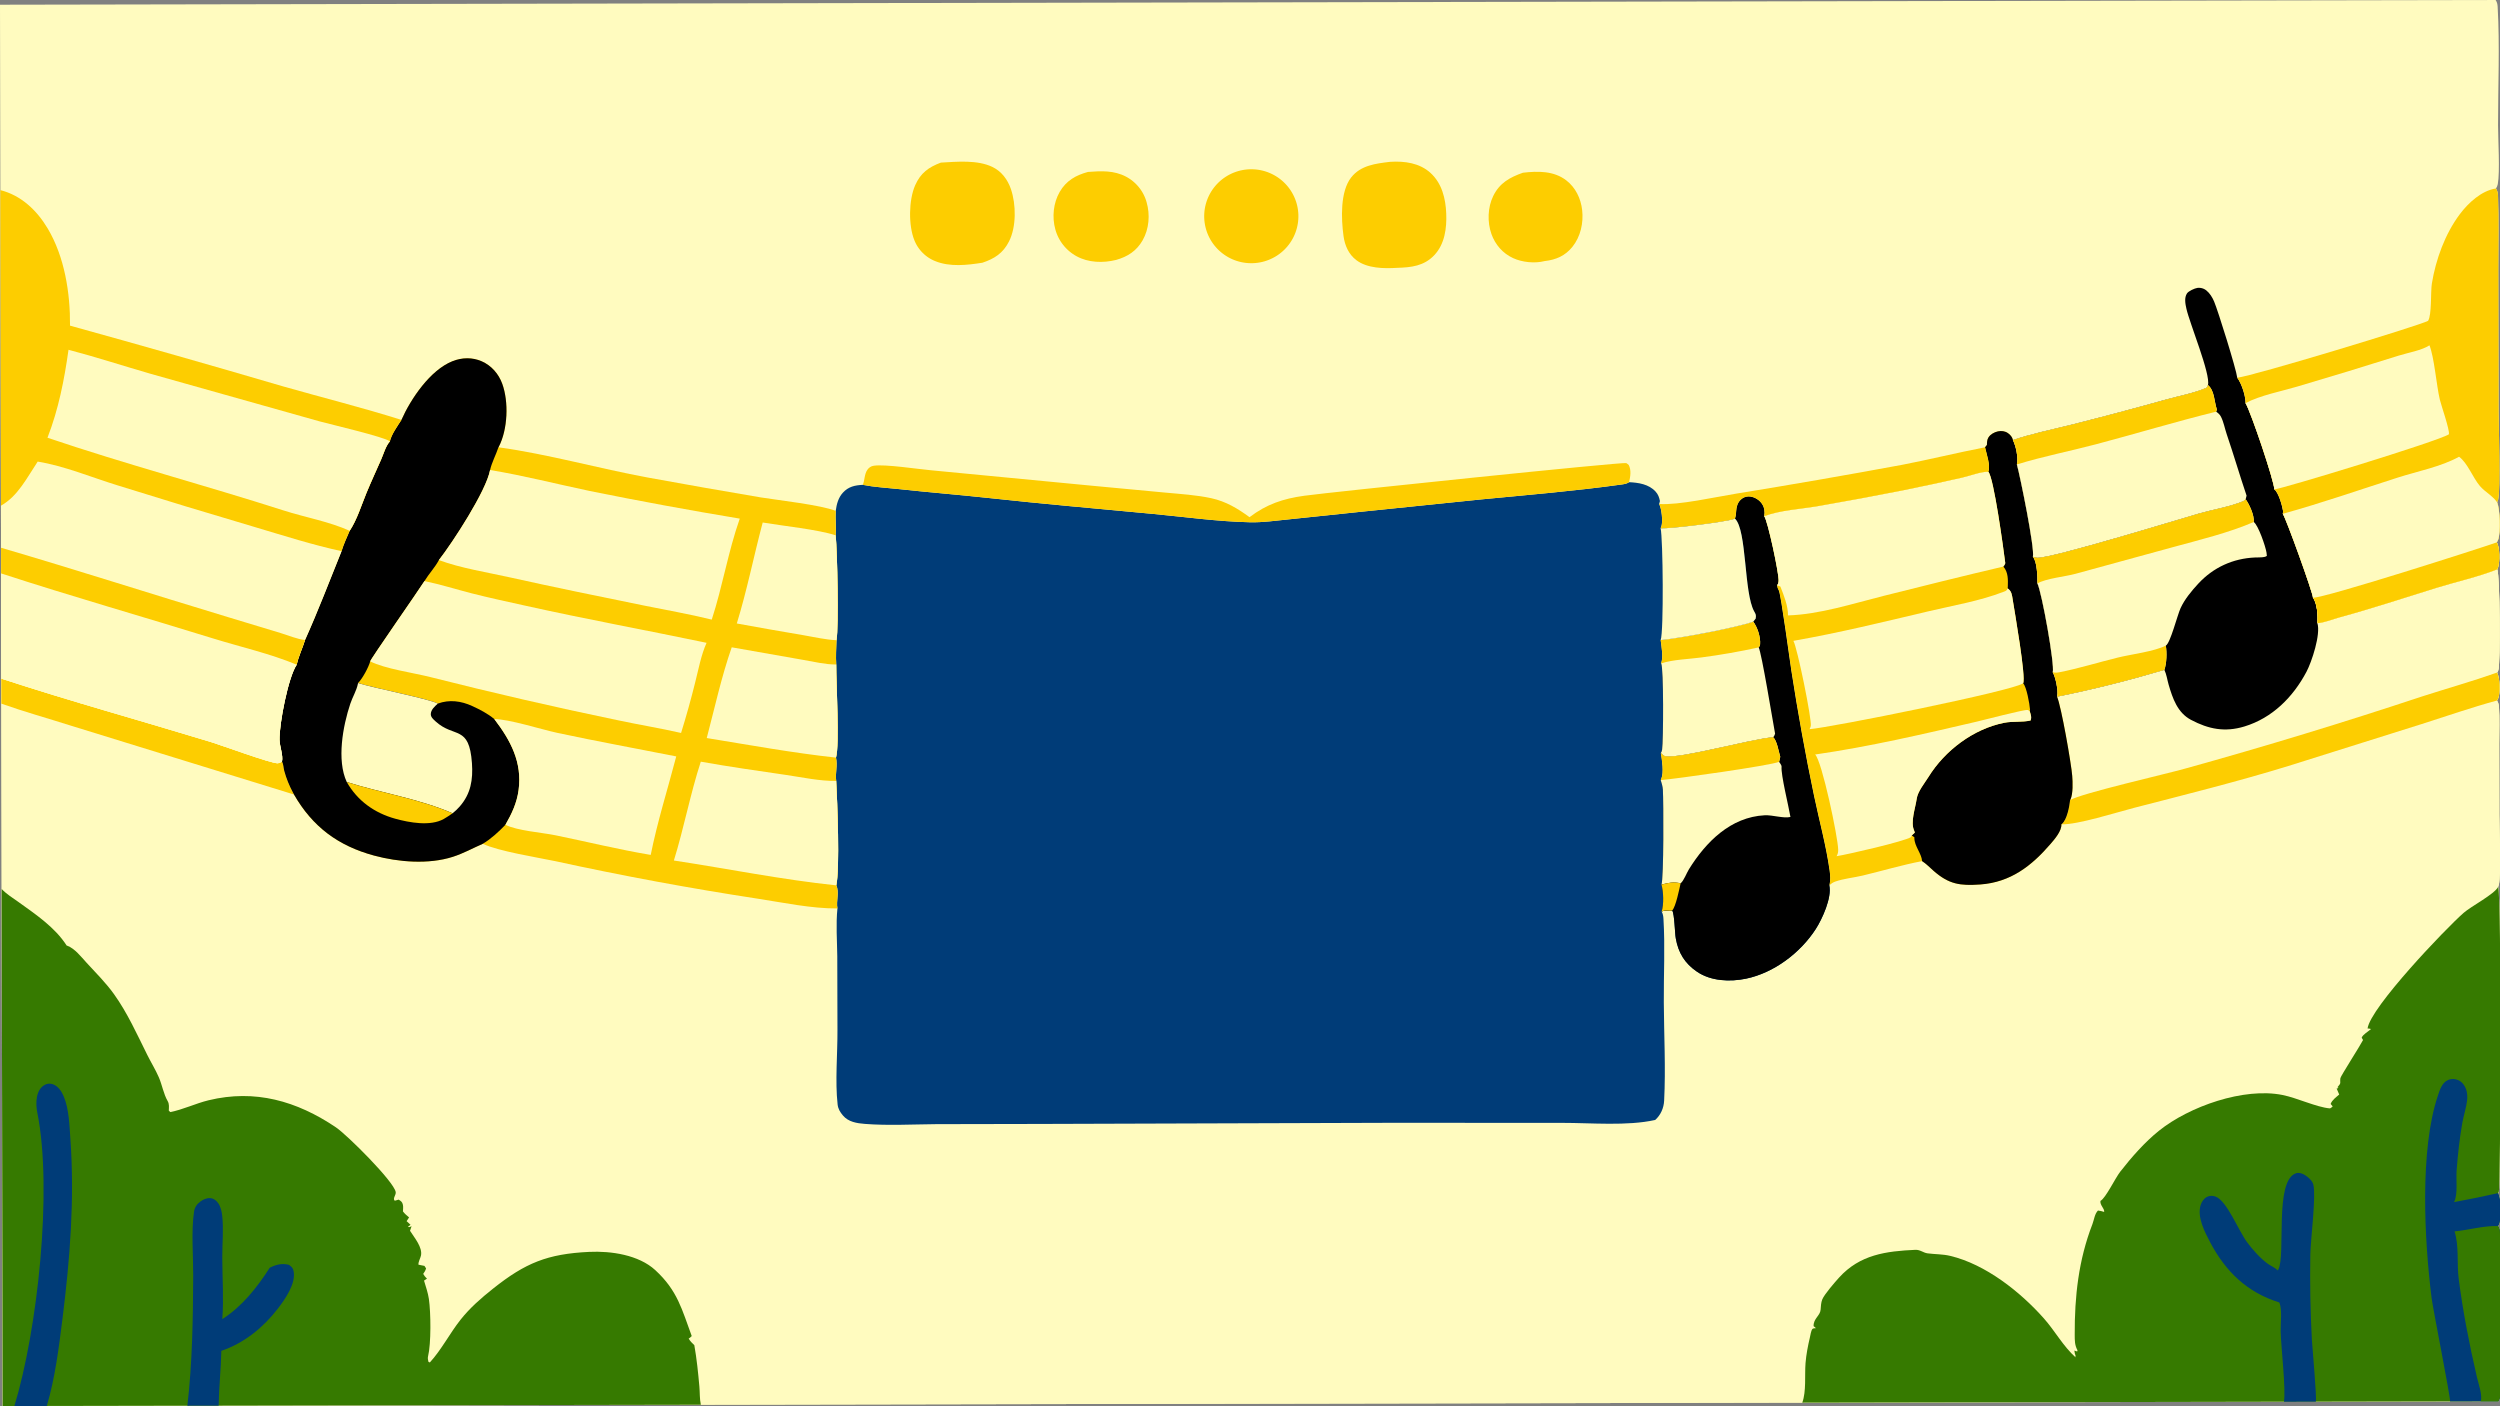 <?xml version="1.0" encoding="utf-8" ?>
<svg xmlns="http://www.w3.org/2000/svg" xmlns:xlink="http://www.w3.org/1999/xlink" width="1920" height="1080">
	<rect width="100%" height="100%" fill="#808080" stroke="none"/>
	<path fill="#FFFBBF" transform="matrix(1.054 -0.002 0.002 1.051 0 3.624)" d="M0 0L1818.44 0C1819.48 1.658 1819.8 2.961 1819.91 4.891C1821.48 33.481 1820.06 62.888 1820.04 91.567C1820.03 101.911 1821.46 125.434 1819.76 134.619C1819.56 135.742 1819.06 136.784 1818.46 137.746C1819.6 139.589 1819.84 141.033 1819.92 143.169C1820.57 160.897 1820.03 178.839 1820.03 196.585L1820.04 299.666C1820.03 310.315 1821.56 358.007 1819.54 365.408C1819.38 365.995 1819.13 366.562 1818.86 367.107C1820.91 372.037 1821.48 389.237 1819.5 394.449C1819.25 395.109 1818.94 395.725 1818.58 396.331C1820.79 400.361 1820.76 410.276 1819.45 414.617C1819.29 415.122 1819.07 415.552 1818.84 416.033C1820.76 420.495 1821.2 484.676 1819.44 489.828C1819.24 490.399 1818.92 490.947 1818.6 491.457C1820.65 495.585 1821.01 505.941 1819.39 510.233C1819.17 510.824 1818.85 511.361 1818.5 511.884C1819.28 513.211 1819.74 514.428 1819.86 515.962C1820.57 524.981 1820.05 534.424 1820.05 543.481L1820.06 595.56C1820.05 605.726 1821.51 638.466 1819.54 646.679C1819.43 647.179 1819.22 647.667 1819.04 648.145C1821.57 655.625 1820.45 867.907 1819.12 870.786C1818.88 871.305 1818.78 871.44 1818.5 871.881C1820.93 876.074 1820.97 889.101 1819.54 893.859C1819.32 894.604 1818.91 895.295 1818.48 895.936C1819.27 897.25 1819.73 898.45 1819.85 899.981C1820.77 911.444 1820.99 1016.5 1819.62 1021.43C1819.37 1022.36 1818.95 1023.19 1818.44 1024L1805.58 1024L1783.3 1024L1685.48 1024L1662.27 1024L1311.29 1024L508.723 1024L157.361 1024L134.589 1024L32.15 1024L8.524 1024L0 1024L0 646.166L0 510.72L0 492.442L0 415.562L0 396.809L0 366.068L0 135.472L0 0Z"/>
	<path fill="#FFFBBF" transform="matrix(1.054 -0.002 0.002 1.051 0 3.624)" d="M1818.84 416.033C1820.76 420.495 1821.2 484.676 1819.44 489.828C1819.24 490.399 1818.92 490.947 1818.6 491.457C1820.65 495.585 1821.01 505.941 1819.39 510.233C1819.17 510.824 1818.85 511.361 1818.5 511.884C1819.28 513.211 1819.74 514.428 1819.86 515.962C1820.57 524.981 1820.05 534.424 1820.05 543.481L1820.06 595.56C1820.05 605.726 1821.51 638.466 1819.54 646.679C1819.43 647.179 1819.22 647.667 1819.04 648.145C1821.57 655.625 1820.45 867.907 1819.12 870.786C1818.88 871.305 1818.78 871.44 1818.5 871.881C1820.93 876.074 1820.97 889.101 1819.54 893.859C1819.32 894.604 1818.91 895.295 1818.48 895.936C1819.27 897.25 1819.73 898.45 1819.85 899.981C1820.77 911.444 1820.99 1016.5 1819.62 1021.43C1819.37 1022.36 1818.95 1023.19 1818.44 1024L1805.58 1024L1783.3 1024L1685.48 1024L1662.27 1024L1311.29 1024L508.723 1024L157.361 1024L134.589 1024L32.15 1024L8.524 1024L0 1024L0 646.166L0 510.72L0 492.442C50.615 509.175 102.031 523.449 152.948 539.15C160.206 541.388 196.275 554.799 201.34 554.685C201.827 554.674 203.005 554.219 203.46 554.006C203.95 553.777 204.048 553.68 204.431 553.393C205.551 555.436 205.464 557.995 206.062 560.253Q207.166 564.332 208.726 568.259Q210.287 572.185 212.284 575.909C212.468 576.243 212.633 576.587 212.809 576.925L213.129 577.532C226.618 601.198 245.324 615.152 271.517 622.295C289.179 627.112 311.117 628.939 328.778 623.278C336.439 620.822 343.283 617.017 350.606 613.805C361.82 619.238 390.273 623.822 403.442 626.601Q476.744 642.792 550.923 654.31C569.709 657.229 589.935 661.623 608.95 661.543C607.742 673.05 608.66 684.922 608.759 696.482L608.796 750.23C608.872 767.506 606.937 787.95 608.804 804.797C609.167 808.07 610.588 810.326 612.646 812.815C616.606 817.604 622.825 818.56 628.743 819.032C645.677 820.382 663.61 819.416 680.627 819.299L756.12 819.29L1012.11 818.949L1136.66 819.232C1157.88 819.258 1184.13 821.764 1204.51 817.239C1208.58 813.575 1210.78 808.529 1211.06 803.105C1212.3 779.375 1211.04 755.176 1210.95 731.387C1210.86 711.144 1212 690.508 1210.81 670.31C1210.7 668.333 1210.48 666.724 1209.49 664.961C1211.08 664.246 1211.91 664.145 1213.66 664.285C1214.99 664.392 1215.9 664.468 1217.19 664.147C1218.93 667 1219.01 680.189 1219.78 684.631C1221.61 695.112 1226.27 702.845 1235.15 708.939C1245.28 715.886 1259.1 716.522 1270.81 714.128C1291.24 709.948 1310.6 695.252 1321.78 677.906C1326.54 670.507 1333.63 654.938 1331.7 646.096C1333.02 644.828 1334.22 643.95 1335.95 643.328C1342.06 641.136 1349.68 640.449 1356.06 638.925C1370.47 635.484 1384.81 631.216 1399.36 628.455C1402.43 630.471 1404.86 633.05 1407.6 635.48C1418.83 645.452 1426.99 646.622 1441.66 645.605C1463.81 644.07 1479.1 632.124 1493 616.028C1495.96 612.603 1501.22 606.524 1500.87 601.765C1500.99 601.683 1501.1 601.607 1501.21 601.52C1504.95 598.525 1506.78 588.725 1507.27 584.08C1507.37 583.905 1507.49 583.739 1507.57 583.555C1509.5 579.302 1509.19 570.956 1508.85 566.371C1508.21 557.684 1500.93 515.348 1497.89 508.47C1524.07 503.254 1550.55 496.61 1576.15 489.034C1577.75 492.381 1578.2 496.288 1579.23 499.853C1582.16 509.957 1585.65 520.35 1595.47 525.6C1608.28 532.44 1620.15 534.825 1634.36 530.53C1654.75 524.367 1669.94 509.063 1679.71 490.595C1683.54 483.361 1690.23 463.295 1687.71 455.103C1692.75 454.835 1698.9 452.257 1703.86 450.912C1727.72 444.453 1751.12 436.699 1774.73 429.417C1789.22 424.947 1804.78 421.596 1818.84 416.033Z"/>
	<path fill="#367A00" transform="matrix(1.054 -0.002 0.002 1.051 0 3.624)" d="M0 646.166C3.428 649.899 8.156 652.765 12.257 655.734C24.756 664.786 38.837 674.283 47.254 687.573C47.428 687.632 47.605 687.684 47.777 687.748C53.2 689.762 57.853 695.916 61.684 700.093C68.407 707.423 75.89 715.013 81.651 723.1C91.475 736.891 98.449 752.63 105.932 767.761C108.598 773.153 111.877 778.49 114.244 783.991C116.693 789.683 117.583 796.029 120.683 801.449C121.888 803.554 121.575 805.969 121.448 808.31L122.515 809.409C131.797 807.644 141.059 803.11 150.457 800.845C184.322 792.683 214.684 801.445 243.153 820.762C251.516 826.437 285.463 860.532 286.687 868.169C287.04 870.371 284.194 872.898 286.001 874.521L288.817 873.708C290.559 874.812 291.455 875.336 291.925 877.535C292.232 878.967 291.995 880.889 291.935 882.356C293.267 884.085 294.72 885.347 296.393 886.724L294.579 889.458Q296.027 890.745 297.426 892.086L295.46 893.674C296.733 893.968 296.979 893.694 298.198 893.167L297.067 896.485C300.192 901.509 306.314 908.597 304.995 914.674C304.56 916.676 302.905 919.33 303.183 921.282C304.654 921.52 306.073 921.806 307.521 922.16L308.707 923.994C308.235 925.617 307.602 926.654 306.605 928.012C307.4 929.42 308.182 930.39 309.341 931.513L307.194 932.914C308.472 937.266 310.087 941.879 310.717 946.367C312.126 956.4 312.353 978.799 309.99 988.441C309.684 989.692 310.012 991.005 310.285 992.238L311.324 992.748C319.949 983.283 325.839 971.522 333.779 961.511C340.668 952.827 348.863 945.721 357.496 938.863C381.037 920.16 397.152 913.566 427.55 912.156C443.519 911.415 463.656 914.424 475.694 925.562C491.971 940.623 495.066 954.408 502.19 973.815C501.471 974.565 500.818 975.116 499.943 975.676C501.074 977.592 502.461 978.965 504.058 980.483C505.804 990.48 506.824 1000.73 507.695 1010.84C508.082 1015.34 507.792 1019.52 508.723 1024L157.361 1024L134.589 1024L32.15 1024L8.524 1024L0 1024L0 646.166Z"/>
	<path fill="#003C78" transform="matrix(1.054 -0.002 0.002 1.051 0 3.624)" d="M8.524 1024C25.437 968.819 36.894 866.09 25.626 809.525C24.338 803.056 24.407 792.741 31.322 789.238C33.092 788.342 35.039 788.243 36.913 788.877C40.79 790.187 43.295 793.966 44.818 797.563C48.782 806.924 49.016 818.867 49.713 828.912C52.78 873.132 49.29 916.06 43.751 959.896C41.09 980.958 38.244 1003.66 32.15 1024L8.524 1024Z"/>
	<path fill="#003C78" transform="matrix(1.054 -0.002 0.002 1.051 0 3.624)" d="M134.589 1024C138.29 992.523 138.793 960.708 139.019 929.05C139.123 914.437 137.57 896.508 139.7 882.295C140.188 879.038 141.716 876.819 144.309 874.857C146.402 873.274 149.11 872.077 151.776 872.376C154.222 872.651 156.026 874.164 157.382 876.131C159.2 878.77 159.879 882.125 160.224 885.252C161.309 895.108 160.207 905.666 160.217 915.601C160.231 930.496 161.296 945.982 160.153 960.794C174.641 951.53 185.618 937.612 194.784 923.299C199.545 920.955 203.527 919.925 208.787 921.185C210.722 922.682 211.67 923.315 212.183 925.872C213.985 934.869 205.894 946.384 200.629 953.202C189.957 967.02 176.039 978.351 159.413 983.951C159.134 997.326 157.609 1010.67 157.361 1024L134.589 1024Z"/>
	<path fill="#367A00" transform="matrix(1.054 -0.002 0.002 1.051 0 3.624)" d="M1819.04 648.145C1821.57 655.625 1820.45 867.907 1819.12 870.786C1818.88 871.305 1818.78 871.44 1818.5 871.881C1820.93 876.074 1820.97 889.101 1819.54 893.859C1819.32 894.604 1818.91 895.295 1818.48 895.936C1819.27 897.25 1819.73 898.45 1819.85 899.981C1820.77 911.444 1820.99 1016.5 1819.62 1021.43C1819.37 1022.36 1818.95 1023.19 1818.44 1024L1805.58 1024L1783.3 1024L1685.48 1024L1662.27 1024L1311.29 1024C1314.34 1015.72 1312.99 1003.94 1313.72 995.086C1314.23 988.873 1315.47 982.55 1316.9 976.485C1317.3 974.79 1317.75 971.512 1318.76 970.198C1319.19 969.654 1320.61 969.693 1321.29 969.603C1320.63 968.882 1320.92 969.131 1320.17 968.546C1319.99 968.411 1319.82 968.282 1319.64 968.149C1319.45 962.577 1324.44 960.528 1324.78 956.134C1324.96 953.706 1325.08 950.892 1325.99 948.621C1327.51 944.884 1335.26 935.999 1338.26 932.687C1353.47 915.895 1372.54 913.44 1393.85 912.495C1397.45 912.336 1399.57 914.659 1402.84 915.091C1408.44 915.832 1413.7 915.616 1419.33 916.976C1445.01 923.177 1470.2 943.225 1487.37 962.69C1495.52 971.927 1501.42 983.11 1510.6 991.413L1510.22 990.757L1510.59 990.398C1509.99 989.002 1509.78 987.824 1509.62 986.319L1511.67 987.018L1511.9 986.146C1509.83 982.335 1509.91 978.978 1509.9 974.742C1509.83 946.755 1512.79 920.177 1522.95 893.963C1524.2 890.733 1524.57 886.499 1527.02 884.029C1528.62 884.202 1530.01 884.588 1531.54 885.075C1531.78 882.357 1528.38 880.232 1528.82 877.014C1532.71 874.929 1539.54 860.487 1543.32 855.648C1551.5 845.165 1561.21 834.119 1571.59 825.798C1593.64 808.133 1633.43 794.084 1661.72 799.875C1672.39 802.058 1686.26 808.774 1695.96 809.703C1696.74 809.778 1697.59 808.769 1698.2 808.272L1696.69 806.464C1697.81 803.544 1700.64 801.611 1702.95 799.593Q1701.99 797.386 1701.07 795.166C1701.96 795.153 1701.49 795.268 1702.4 794.624L1701.71 794.233C1704.81 790.74 1703.32 791.549 1703.83 787.637C1704.03 786.141 1718.34 763.874 1720.4 759.813L1719.4 758.105C1720.24 755.761 1724.32 753.515 1726.23 751.795C1725.12 751.469 1725.54 751.531 1724.45 751.439C1724.2 751.418 1723.96 751.406 1723.71 751.389C1725.68 736.104 1780.53 678.721 1793.8 667.081C1799.47 662.102 1816.07 653.632 1819.04 648.145Z"/>
	<path fill="#003C78" transform="matrix(1.054 -0.002 0.002 1.051 0 3.624)" d="M1783.3 1024C1783.91 1022.25 1771.02 956.71 1770.01 948.525C1764.81 906.582 1761.41 840.426 1774.83 800.609C1776.28 796.302 1777.81 791.114 1782.32 789.121C1784.74 788.049 1787.49 788.179 1789.86 789.315C1792.52 790.583 1794.38 792.992 1795.35 795.725C1796.26 798.306 1796.46 801.276 1796.15 803.983C1795.54 809.393 1793.64 814.812 1792.67 820.205C1790.6 831.754 1789.3 843.643 1788.39 855.34C1787.92 861.46 1789.3 872.763 1786.67 877.967C1786.6 878.107 1786.51 878.24 1786.44 878.376Q1802.54 875.461 1818.5 871.881C1820.93 876.074 1820.97 889.101 1819.54 893.859C1819.32 894.604 1818.91 895.295 1818.48 895.936C1819.27 897.25 1819.73 898.45 1819.85 899.981C1820.77 911.444 1820.99 1016.5 1819.62 1021.43C1819.37 1022.36 1818.95 1023.19 1818.44 1024L1805.58 1024L1783.3 1024Z"/>
	<path fill="#367A00" transform="matrix(1.054 -0.002 0.002 1.051 0 3.624)" d="M1786.79 899.773C1797.13 898.82 1808.18 895.537 1818.48 895.936C1819.27 897.25 1819.73 898.45 1819.85 899.981C1820.77 911.444 1820.99 1016.5 1819.62 1021.43C1819.37 1022.36 1818.95 1023.19 1818.44 1024L1805.58 1024C1807.16 1019.88 1803.94 1010.81 1802.93 1006.43C1797.5 982.757 1792.79 958.429 1789.75 934.316C1788.37 923.435 1790.16 910.046 1786.79 899.773Z"/>
	<path fill="#003C78" transform="matrix(1.054 -0.002 0.002 1.051 0 3.624)" d="M1657.94 928.086C1658.05 927.904 1658.17 927.727 1658.28 927.54C1664.04 917.169 1655.35 862.405 1671.35 857.074C1673.53 856.348 1675.93 857.207 1677.79 858.354C1680.21 859.843 1683.26 862.514 1683.97 865.354C1686.06 873.709 1681.96 904.9 1681.7 916.169Q1681.09 947.509 1682.7 978.813C1682.99 984.502 1686.33 1021.24 1685.48 1024L1662.27 1024C1663.75 1014.53 1660.24 984.604 1659.97 972.643C1659.83 966.806 1661.25 956.486 1659 951.449C1635.58 944.084 1619.98 928.887 1608.68 907.328C1604.7 899.731 1599.13 888.886 1601.82 880.196C1602.55 877.849 1604.1 875.514 1606.29 874.307C1608.3 873.194 1610.71 873.211 1612.82 874.036C1621.01 877.238 1629.41 898.917 1635.55 907.308C1639.62 912.874 1644.99 918.921 1650.5 923.042C1652.79 924.748 1656.08 926.033 1657.94 928.086Z"/>
	<path fill="#FFFBBF" transform="matrix(1.054 -0.002 0.002 1.051 0 3.624)" d="M1818.84 416.033C1820.76 420.495 1821.2 484.676 1819.44 489.828C1819.24 490.399 1818.92 490.947 1818.6 491.457C1800.56 497.831 1782.1 502.968 1763.88 508.825Q1678.33 537.127 1591.47 561.135C1577.9 565.013 1515.08 579.209 1507.27 584.08C1507.37 583.905 1507.49 583.739 1507.57 583.555C1509.5 579.302 1509.19 570.956 1508.85 566.371C1508.21 557.684 1500.93 515.348 1497.89 508.47C1524.07 503.254 1550.55 496.61 1576.15 489.034C1577.75 492.381 1578.2 496.288 1579.23 499.853C1582.16 509.957 1585.65 520.35 1595.47 525.6C1608.28 532.44 1620.15 534.825 1634.36 530.53C1654.75 524.367 1669.94 509.063 1679.71 490.595C1683.54 483.361 1690.23 463.295 1687.71 455.103C1692.75 454.835 1698.9 452.257 1703.86 450.912C1727.72 444.453 1751.12 436.699 1774.73 429.417C1789.22 424.947 1804.78 421.596 1818.84 416.033Z"/>
	<path fill="#FDCD00" transform="matrix(1.054 -0.002 0.002 1.051 0 3.624)" d="M1507.27 584.08C1515.08 579.209 1577.9 565.013 1591.47 561.135Q1678.33 537.127 1763.88 508.825C1782.1 502.968 1800.56 497.831 1818.6 491.457C1820.65 495.585 1821.01 505.941 1819.39 510.233C1819.17 510.824 1818.85 511.361 1818.5 511.884C1800.03 516.886 1781.84 523.198 1763.6 528.983L1666.27 559.484C1629.23 570.825 1591.27 580.225 1553.74 589.864C1541.25 593.073 1512.49 602.215 1500.87 601.765C1500.99 601.683 1501.1 601.607 1501.21 601.52C1504.95 598.525 1506.78 588.725 1507.27 584.08Z"/>
	<path fill="#FDCD00" transform="matrix(1.054 -0.002 0.002 1.051 0 3.624)" d="M0 492.442C50.615 509.175 102.031 523.449 152.948 539.15C160.206 541.388 196.275 554.799 201.34 554.685C201.827 554.674 203.005 554.219 203.46 554.006C203.95 553.777 204.048 553.68 204.431 553.393C205.551 555.436 205.464 557.995 206.062 560.253Q207.166 564.332 208.726 568.259Q210.287 572.185 212.284 575.909C212.468 576.243 212.633 576.587 212.809 576.925L213.129 577.532L50.148 526.751C33.435 521.37 16.533 516.666 0 510.72L0 492.442Z"/>
	<path fill="#003C78" transform="matrix(1.054 -0.002 0.002 1.051 0 3.624)" d="M1186.36 351.165C1193.2 351.482 1200.75 352.647 1205.62 358.012C1207.55 360.129 1208.27 362.26 1208.82 364.983L1208.25 367.13C1210.1 370.551 1210.99 379.713 1209.89 383.395C1209.69 384.047 1209.58 384.217 1209.28 384.889C1216.1 385.288 1258.1 380.234 1263.48 377.923C1264.13 376.265 1264.18 374.794 1264.33 373.038C1264.67 369.113 1265.3 365.902 1268.66 363.345C1270.42 362.007 1272.76 361.542 1274.92 361.891C1278.14 362.41 1281.29 364.43 1283.11 367.137C1284.95 369.869 1285.31 372.978 1284.75 376.167C1287.3 379.182 1295.67 418.898 1295.18 423.605C1295.03 425.056 1294.91 425.569 1294.06 426.712C1294.27 428.312 1294.52 429.09 1295.32 430.484C1296.78 432.996 1303.35 482.7 1304.33 489.074C1308.98 519.585 1314.47 550.47 1320.72 580.691C1324.47 598.829 1329.39 616.828 1331.94 635.216C1332.4 638.51 1332.7 642.437 1331.83 645.66C1331.79 645.807 1331.74 645.95 1331.7 646.096C1333.63 654.938 1326.54 670.507 1321.78 677.906C1310.6 695.252 1291.24 709.948 1270.81 714.128C1259.1 716.522 1245.28 715.886 1235.15 708.939C1226.27 702.845 1221.61 695.112 1219.78 684.631C1219.01 680.189 1218.93 667 1217.19 664.147C1215.9 664.468 1214.99 664.392 1213.66 664.285C1211.91 664.145 1211.08 664.246 1209.49 664.961C1210.48 666.724 1210.7 668.333 1210.81 670.31C1212 690.508 1210.86 711.144 1210.95 731.387C1211.04 755.176 1212.3 779.375 1211.06 803.105C1210.78 808.529 1208.58 813.575 1204.51 817.239C1184.13 821.764 1157.88 819.258 1136.66 819.232L1012.11 818.949L756.12 819.29L680.627 819.299C663.61 819.416 645.677 820.382 628.743 819.032C622.825 818.56 616.606 817.604 612.646 812.815C610.588 810.326 609.167 808.07 608.804 804.797C606.937 787.95 608.872 767.506 608.796 750.23L608.759 696.482C608.66 684.922 607.742 673.05 608.95 661.543C607.889 656.095 610.513 649.732 608.145 644.682C610.84 632.758 609.005 583.158 608.231 568.349C607.443 562.681 609.382 557.145 608.106 551.327C610.855 542.022 608.331 496.674 608.422 483.285C608.049 477.383 608.439 471.433 608.649 465.53C610.395 454.999 609.363 401.142 608.2 388.897C608.603 382.929 607.895 376.995 608.257 371.016C608.905 366.189 610.124 361.403 613.524 357.712C617.6 353.286 622.247 352.329 628.018 352.036C636.417 353.738 645.414 354.199 653.943 355.154C675.619 357.581 697.363 359.34 719.024 361.752C758.882 366.191 798.792 369.768 838.71 373.609C862.359 375.884 886.433 379.342 910.15 379.924C919.432 380.152 928.919 378.765 938.154 377.866L993.735 372.121L1079.21 363.481C1112.78 360.283 1146.71 357.554 1180.12 352.941C1182.46 352.619 1184.35 352.484 1186.36 351.165Z"/>
	<path transform="matrix(1.054 -0.002 0.002 1.051 0 3.624)" d="M1263.48 377.923C1264.13 376.265 1264.18 374.794 1264.33 373.038C1264.67 369.113 1265.3 365.902 1268.66 363.345C1270.42 362.007 1272.76 361.542 1274.92 361.891C1278.14 362.41 1281.29 364.43 1283.11 367.137C1284.95 369.869 1285.31 372.978 1284.75 376.167C1287.3 379.182 1295.67 418.898 1295.18 423.605C1295.03 425.056 1294.91 425.569 1294.06 426.712C1294.27 428.312 1294.52 429.09 1295.32 430.484C1296.78 432.996 1303.35 482.7 1304.33 489.074C1308.98 519.585 1314.47 550.47 1320.72 580.691C1324.47 598.829 1329.39 616.828 1331.94 635.216C1332.4 638.51 1332.7 642.437 1331.83 645.66C1331.79 645.807 1331.74 645.95 1331.7 646.096C1333.63 654.938 1326.54 670.507 1321.78 677.906C1310.6 695.252 1291.24 709.948 1270.81 714.128C1259.1 716.522 1245.28 715.886 1235.15 708.939C1226.27 702.845 1221.61 695.112 1219.78 684.631C1219.01 680.189 1218.93 667 1217.19 664.147C1215.9 664.468 1214.99 664.392 1213.66 664.285C1211.91 664.145 1211.08 664.246 1209.49 664.961C1211.16 659.986 1210.91 650.365 1209.39 645.29C1211.13 640.861 1211.06 584.551 1210.56 575.827C1210.42 573.49 1209.67 571.138 1209.01 568.904L1209.4 568.013C1211.43 563.38 1209.96 554.171 1209.13 549.149C1209.57 548.353 1209.92 547.555 1210.06 546.646C1211.01 540.475 1211.38 486.389 1209.47 483.635C1211.2 478.555 1209.73 471.815 1209.16 466.572C1223.13 465.31 1263.94 457.728 1276.64 453.251L1278.42 451.007C1278.8 448.358 1278.64 448.113 1277.33 445.739C1269.8 432.184 1272.23 386.337 1263.48 377.923Z"/>
	<path fill="#FFFBBF" transform="matrix(1.054 -0.002 0.002 1.051 0 3.624)" d="M1209.16 466.572C1223.13 465.31 1263.94 457.728 1276.64 453.251C1279.72 457.305 1282.03 464.643 1281.61 469.747C1281.52 470.895 1281.24 471.239 1280.54 472.073C1282.62 475.266 1290.99 527.676 1292.41 535.128C1292.03 536.192 1291.8 536.944 1290.98 537.739C1274.07 539.154 1224.35 553.183 1212.55 551.526C1211.62 551.396 1210.79 550.623 1210.1 550.033Q1209.61 549.601 1209.13 549.149C1209.57 548.353 1209.92 547.555 1210.06 546.646C1211.01 540.475 1211.38 486.389 1209.47 483.635C1211.2 478.555 1209.73 471.815 1209.16 466.572Z"/>
	<path fill="#FDCD00" transform="matrix(1.054 -0.002 0.002 1.051 0 3.624)" d="M1209.16 466.572C1223.13 465.31 1263.94 457.728 1276.64 453.251C1279.72 457.305 1282.03 464.643 1281.61 469.747C1281.52 470.895 1281.24 471.239 1280.54 472.073Q1259.85 476.593 1238.84 479.325C1229.73 480.563 1218.03 480.786 1209.47 483.635C1211.2 478.555 1209.73 471.815 1209.16 466.572Z"/>
	<path fill="#FFFBBF" transform="matrix(1.054 -0.002 0.002 1.051 0 3.624)" d="M1209.13 549.149Q1209.61 549.601 1210.1 550.033C1210.79 550.623 1211.62 551.396 1212.55 551.526C1224.35 553.183 1274.07 539.154 1290.98 537.739C1293.78 540.134 1294.97 548.25 1296.13 552.011C1295.87 553.238 1295.66 554.502 1295.29 555.701C1295.85 556.616 1297.2 558.24 1297.09 559.252C1296.48 565.043 1302.25 588.376 1303.48 596.018C1298.4 597.203 1290.47 594.465 1284.74 594.745C1259.91 595.956 1241.84 614.164 1229.46 634.068C1227.62 637.023 1225.83 642.238 1223.35 644.374C1218.42 643.058 1214.21 643.933 1209.39 645.29C1211.13 640.861 1211.06 584.551 1210.56 575.827C1210.42 573.49 1209.67 571.138 1209.01 568.904L1209.4 568.013C1211.43 563.38 1209.96 554.171 1209.13 549.149Z"/>
	<path fill="#FDCD00" transform="matrix(1.054 -0.002 0.002 1.051 0 3.624)" d="M1209.13 549.149Q1209.61 549.601 1210.1 550.033C1210.79 550.623 1211.62 551.396 1212.55 551.526C1224.35 553.183 1274.07 539.154 1290.98 537.739C1293.78 540.134 1294.97 548.25 1296.13 552.011C1295.87 553.238 1295.66 554.502 1295.29 555.701C1288.96 558.44 1219.95 568.051 1209.01 568.904L1209.4 568.013C1211.43 563.38 1209.96 554.171 1209.13 549.149Z"/>
	<path fill="#FDCD00" transform="matrix(1.054 -0.002 0.002 1.051 0 3.624)" d="M1209.39 645.29C1214.21 643.933 1218.42 643.058 1223.35 644.374C1222.47 648.409 1219.74 661.727 1217.19 664.147C1215.9 664.468 1214.99 664.392 1213.66 664.285C1211.91 664.145 1211.08 664.246 1209.49 664.961C1211.16 659.986 1210.91 650.365 1209.39 645.29Z"/>
	<path fill="#FFFBBF" transform="matrix(1.054 -0.002 0.002 1.051 0 3.624)" d="M1263.48 377.923C1272.23 386.337 1269.8 432.184 1277.33 445.739C1278.64 448.113 1278.8 448.358 1278.42 451.007L1276.64 453.251C1263.94 457.728 1223.13 465.31 1209.16 466.572C1211.47 460.669 1211.01 392.23 1209.28 384.889C1216.1 385.288 1258.1 380.234 1263.48 377.923Z"/>
	<path fill="#FDCD00" transform="matrix(1.054 -0.002 0.002 1.051 0 3.624)" d="M291.944 303.946C298.742 288.607 312.968 267.528 329.268 261.098C336.146 258.384 343.641 258.214 350.457 261.214C357.523 264.324 362.773 270.376 365.392 277.581C370.232 290.9 369.397 311.06 362.82 323.682C362.748 323.82 362.659 323.949 362.578 324.083C399.16 329.239 435.412 339.697 471.784 346.48Q512.606 354.041 553.525 361.057C566.629 363.203 597.25 366.633 608.257 371.016C607.895 376.995 608.603 382.929 608.2 388.897C609.363 401.142 610.395 454.999 608.649 465.53C608.439 471.433 608.049 477.383 608.422 483.285C608.331 496.674 610.855 542.022 608.106 551.327C609.382 557.145 607.443 562.681 608.231 568.349C609.005 583.158 610.84 632.758 608.145 644.682C610.513 649.732 607.889 656.095 608.95 661.543C589.935 661.623 569.709 657.229 550.923 654.31Q476.744 642.792 403.442 626.601C390.273 623.822 361.82 619.238 350.606 613.805C343.283 617.017 336.439 620.822 328.778 623.278C311.117 628.939 289.179 627.112 271.517 622.295C245.324 615.152 226.618 601.198 213.129 577.532L212.809 576.925C212.633 576.587 212.468 576.243 212.284 575.909Q210.287 572.185 208.726 568.259Q207.166 564.332 206.062 560.253C205.464 557.995 205.551 555.436 204.431 553.393C205.428 549.195 202.745 542.249 202.654 537.63C202.422 525.872 209.051 491.811 215.282 482.67C216.546 476.662 219.553 470.601 221.376 464.669C230.927 443.465 239.384 421.373 248.117 399.79C249.646 394.696 251.975 389.799 254.06 384.911C259.416 376.828 262.617 366.27 266.316 357.306C269.74 349.011 273.548 340.884 277.145 332.664C279.039 328.335 280.344 323.237 283.461 319.621C284.673 314.459 289.056 308.408 291.944 303.946Z"/>
	<path transform="matrix(1.054 -0.002 0.002 1.051 0 3.624)" d="M291.944 303.946C298.742 288.607 312.968 267.528 329.268 261.098C336.146 258.384 343.641 258.214 350.457 261.214C357.523 264.324 362.773 270.376 365.392 277.581C370.232 290.9 369.397 311.06 362.82 323.682C362.748 323.82 362.659 323.949 362.578 324.083C360.841 329.394 357.594 335.397 356.446 340.688C353.701 355.841 329.13 393.494 319.02 406.437C316.102 411.884 311.699 416.459 308.485 421.753C304.326 428.389 268.861 479.008 268.834 480.357C267.6 484.785 263.181 492.911 259.951 496.159C271.202 499.816 312.629 508.002 318.073 511.286C326.457 508.207 335.031 509.402 343.036 513.09C348.594 515.65 354.538 518.736 359.201 522.713C371.001 538.285 379.553 554.231 376.79 574.587C375.518 583.961 371.811 591.864 367.142 599.942C362.497 604.815 356.416 610.445 350.606 613.805C343.283 617.017 336.439 620.822 328.778 623.278C311.117 628.939 289.179 627.112 271.517 622.295C245.324 615.152 226.618 601.198 213.129 577.532L212.809 576.925C212.633 576.587 212.468 576.243 212.284 575.909Q210.287 572.185 208.726 568.259Q207.166 564.332 206.062 560.253C205.464 557.995 205.551 555.436 204.431 553.393C205.428 549.195 202.745 542.249 202.654 537.63C202.422 525.872 209.051 491.811 215.282 482.67C216.546 476.662 219.553 470.601 221.376 464.669C230.927 443.465 239.384 421.373 248.117 399.79C249.646 394.696 251.975 389.799 254.06 384.911C259.416 376.828 262.617 366.27 266.316 357.306C269.74 349.011 273.548 340.884 277.145 332.664C279.039 328.335 280.344 323.237 283.461 319.621C284.673 314.459 289.056 308.408 291.944 303.946Z"/>
	<path fill="#FFFBBF" transform="matrix(1.054 -0.002 0.002 1.051 0 3.624)" d="M259.951 496.159C271.202 499.816 312.629 508.002 318.073 511.286C315.868 513.282 313.023 515.704 312.918 518.932C312.845 521.187 314.806 522.842 316.378 524.289C329.983 536.81 340.918 526.579 342.836 554.908C343.649 566.915 341.991 577.225 333.861 586.522C332.252 588.362 330.551 589.968 328.633 591.481C304.385 580.868 276.818 576.573 251.592 568.482C244.166 552.49 248.88 527.347 254.292 511.245C255.921 506.396 258.803 501.744 259.83 496.801C259.875 496.588 259.911 496.373 259.951 496.159Z"/>
	<path fill="#FDCD00" transform="matrix(1.054 -0.002 0.002 1.051 0 3.624)" d="M251.592 568.482C276.818 576.573 304.385 580.868 328.633 591.481C326.521 592.917 324.402 594.401 322.168 595.646C312.401 601.089 297.234 598.24 286.873 595.361C271.794 591.17 259.299 582.193 251.592 568.482Z"/>
	<path fill="#FFFBBF" transform="matrix(1.054 -0.002 0.002 1.051 0 3.624)" d="M308.485 421.753C320.012 424.163 331.29 427.769 342.686 430.724C355.773 434.118 369.068 436.978 382.258 439.947C426.023 449.799 470.093 457.963 513.955 467.256C509.888 476.317 508.014 486.821 505.541 496.432Q500.923 514.909 495.259 533.092C479.741 529.499 463.976 526.937 448.402 523.543Q380.152 509.198 312.592 491.887C299.995 488.702 279.533 485.807 268.834 480.357C268.861 479.008 304.326 428.389 308.485 421.753Z"/>
	<path fill="#FFFBBF" transform="matrix(1.054 -0.002 0.002 1.051 0 3.624)" d="M356.446 340.688C380.825 344.748 404.915 351.024 429.1 356.163Q483.528 367.324 538.316 376.555C529.815 400.581 525.673 426.138 517.767 450.313C501.368 446.199 484.585 443.284 468.024 439.859C435.559 433.145 403.038 426.456 370.699 419.159C353.865 415.361 335.16 412.425 319.02 406.437C329.13 393.494 353.701 355.841 356.446 340.688Z"/>
	<path fill="#FFFBBF" transform="matrix(1.054 -0.002 0.002 1.051 0 3.624)" d="M359.201 522.713C369.63 522.636 393.422 530.318 404.979 532.833C433.824 539.112 462.787 544.395 491.705 550.228C485.461 574.02 477.81 598.082 472.968 622.165C449.743 618.23 426.763 612.491 403.695 607.707C393.667 605.627 375.526 604.295 367.142 599.942C371.811 591.864 375.518 583.961 376.79 574.587C379.553 554.231 371.001 538.285 359.201 522.713Z"/>
	<path fill="#FFFBBF" transform="matrix(1.054 -0.002 0.002 1.051 0 3.624)" d="M509.581 554.104C530.168 557.838 550.988 560.843 571.686 563.916C583.535 565.675 596.266 568.521 608.231 568.349C609.005 583.158 610.84 632.758 608.145 644.682C568.533 640.45 529.199 632.369 489.835 626.287C497.235 602.465 501.84 577.786 509.581 554.104Z"/>
	<path fill="#FFFBBF" transform="matrix(1.054 -0.002 0.002 1.051 0 3.624)" d="M532.279 470.573L584.14 479.834C591.949 481.158 600.504 483.353 608.422 483.285C608.331 496.674 610.855 542.022 608.106 551.327C576.603 547.812 545.225 542.014 513.956 536.841C519.767 514.844 524.765 492.029 532.279 470.573Z"/>
	<path fill="#FFFBBF" transform="matrix(1.054 -0.002 0.002 1.051 0 3.624)" d="M555.019 379.421C569.765 381.953 595.374 384.616 608.2 388.897C609.363 401.142 610.395 454.999 608.649 465.53C600.701 465.19 592.375 463.17 584.51 461.821Q560.229 457.664 536.009 453.168C543.501 428.991 548.482 403.89 555.019 379.421Z"/>
	<path fill="#FDCD00" transform="matrix(1.054 -0.002 0.002 1.051 0 3.624)" d="M1445.77 326.154L1447.16 324.455C1447.22 322.52 1447.25 320.546 1448.35 318.871C1449.84 316.588 1452.6 315.12 1455.22 314.538C1457.65 313.999 1460.36 314.341 1462.41 315.781C1464.23 317.055 1465.66 318.706 1466.11 320.905C1468.35 325.303 1470.11 333.852 1468.97 338.735C1471.25 347.1 1482.02 400.317 1480.5 406.232C1483.59 409.577 1483.87 420.931 1483.77 425.712C1487.07 432.824 1496.33 485.182 1494.81 490.628C1496.85 494.096 1498.92 503.98 1498.04 507.994C1498.01 508.156 1497.94 508.311 1497.89 508.47C1500.93 515.348 1508.21 557.684 1508.85 566.371C1509.19 570.956 1509.5 579.302 1507.57 583.555C1507.49 583.739 1507.37 583.905 1507.27 584.08C1506.78 588.725 1504.95 598.525 1501.21 601.52C1501.1 601.607 1500.99 601.683 1500.87 601.765C1501.22 606.524 1495.96 612.603 1493 616.028C1479.1 632.124 1463.81 644.07 1441.66 645.605C1426.99 646.622 1418.83 645.452 1407.6 635.48C1404.86 633.05 1402.43 630.471 1399.36 628.455C1384.81 631.216 1370.47 635.484 1356.06 638.925C1349.68 640.449 1342.06 641.136 1335.95 643.328C1334.22 643.95 1333.02 644.828 1331.7 646.096C1331.74 645.95 1331.79 645.807 1331.83 645.66C1332.7 642.437 1332.4 638.51 1331.94 635.216C1329.39 616.828 1324.47 598.829 1320.72 580.691C1314.47 550.47 1308.98 519.585 1304.33 489.074C1303.35 482.7 1296.78 432.996 1295.32 430.484C1294.52 429.09 1294.27 428.312 1294.06 426.712C1294.91 425.569 1295.03 425.056 1295.18 423.605C1295.67 418.898 1287.3 379.182 1284.75 376.167C1296.63 371.769 1310.73 371.121 1323.24 369.024Q1354.84 363.595 1386.3 357.402Q1407.71 353.087 1429.01 348.282C1434.83 346.964 1442.33 343.97 1448.13 343.996C1449.92 339.629 1446.77 330.819 1445.77 326.154Z"/>
	<path transform="matrix(1.054 -0.002 0.002 1.051 0 3.624)" d="M1445.77 326.154L1447.16 324.455C1447.22 322.52 1447.25 320.546 1448.35 318.871C1449.84 316.588 1452.6 315.12 1455.22 314.538C1457.65 313.999 1460.36 314.341 1462.41 315.781C1464.23 317.055 1465.66 318.706 1466.11 320.905C1468.35 325.303 1470.11 333.852 1468.97 338.735C1471.25 347.1 1482.02 400.317 1480.5 406.232C1483.59 409.577 1483.87 420.931 1483.77 425.712C1487.07 432.824 1496.33 485.182 1494.81 490.628C1496.85 494.096 1498.92 503.98 1498.04 507.994C1498.01 508.156 1497.94 508.311 1497.89 508.47C1500.93 515.348 1508.21 557.684 1508.85 566.371C1509.19 570.956 1509.5 579.302 1507.57 583.555C1507.49 583.739 1507.37 583.905 1507.27 584.08C1506.78 588.725 1504.95 598.525 1501.21 601.52C1501.1 601.607 1500.99 601.683 1500.87 601.765C1501.22 606.524 1495.96 612.603 1493 616.028C1479.1 632.124 1463.81 644.07 1441.66 645.605C1426.99 646.622 1418.83 645.452 1407.6 635.48C1404.86 633.05 1402.43 630.471 1399.36 628.455C1398.95 622.796 1393.77 617.58 1393.74 611.57C1393.74 611.402 1393.77 611.235 1393.78 611.067L1391.85 609.659L1394.1 607.585C1393.98 607.221 1393.74 606.51 1393.61 606.208C1390.73 599.908 1394.53 589.735 1395.49 582.943C1396.25 577.562 1401.28 571.531 1404.14 566.933C1416.08 547.69 1436.93 531.898 1459.37 527.495C1465.71 526.249 1472.59 527.25 1478.57 525.849C1479.57 523.478 1478.65 521.434 1477.98 519.082C1478.14 518.506 1478.21 518.383 1478.17 517.7C1477.94 513.881 1475.67 501.121 1473.22 498.649C1475.4 494.389 1467.17 446.648 1465.73 437.503C1465.17 433.963 1465 431.429 1462.08 429.268C1462.14 428.843 1462.17 428.73 1462.18 428.244C1462.35 423.036 1462.6 417.408 1458.93 413.336C1459.69 412.55 1459.99 411.89 1460.38 410.881C1459.03 400.118 1452.12 348.124 1448.13 343.996C1449.92 339.629 1446.77 330.819 1445.77 326.154Z"/>
	<path fill="#FFFBBF" transform="matrix(1.054 -0.002 0.002 1.051 0 3.624)" d="M1284.75 376.167C1296.63 371.769 1310.73 371.121 1323.24 369.024Q1354.84 363.595 1386.3 357.402Q1407.71 353.087 1429.01 348.282C1434.83 346.964 1442.33 343.97 1448.13 343.996C1452.12 348.124 1459.03 400.118 1460.38 410.881C1459.99 411.89 1459.69 412.55 1458.93 413.336C1429.76 420.13 1400.53 427.39 1371.46 434.643C1349.28 440.177 1324.91 448.072 1301.98 448.726C1302.06 441.776 1298.98 434.059 1296.48 427.649L1294.06 426.712C1294.91 425.569 1295.03 425.056 1295.18 423.605C1295.67 418.898 1287.3 379.182 1284.75 376.167Z"/>
	<path fill="#FFFBBF" transform="matrix(1.054 -0.002 0.002 1.051 0 3.624)" d="M1462.08 429.268C1465 431.429 1465.17 433.963 1465.73 437.503C1467.17 446.648 1475.4 494.389 1473.22 498.649C1466.12 504.126 1333.24 530.702 1317.52 531.888C1317.93 531.124 1318.24 530.404 1318.43 529.549C1319.36 525.224 1308.65 471.92 1305.86 467.326C1339.07 461.56 1371.5 453.645 1404.29 445.932C1422.09 441.747 1441.94 438.429 1458.97 431.822C1460.79 431.117 1461.25 431.143 1462.08 429.268Z"/>
	<path fill="#FFFBBF" transform="matrix(1.054 -0.002 0.002 1.051 0 3.624)" d="M1321.56 550.412C1361.16 544.765 1400.22 535.682 1439.15 526.671C1444.14 525.515 1474.14 517.715 1476.47 518.155C1477.05 518.264 1477.48 518.773 1477.98 519.082C1478.65 521.434 1479.57 523.478 1478.57 525.849C1472.59 527.25 1465.71 526.249 1459.37 527.495C1436.93 531.898 1416.08 547.69 1404.14 566.933C1401.28 571.531 1396.25 577.562 1395.49 582.943C1394.53 589.735 1390.73 599.908 1393.61 606.208C1393.74 606.51 1393.98 607.221 1394.1 607.585L1391.85 609.659L1391.39 610.857C1386.13 614.16 1345.03 623.474 1337.06 624.75C1337.94 623.169 1338.26 621.805 1338.23 620.013C1338.09 610.959 1326.52 555.133 1321.56 550.412Z"/>
	<path transform="matrix(1.054 -0.002 0.002 1.051 0 3.624)" d="M1608.31 280.969C1610.37 273.135 1595.08 235.979 1592.71 225.196C1591.93 221.654 1591.03 217.184 1593.16 213.974C1594.29 212.275 1598.68 210.275 1600.7 209.99Q1601.14 209.932 1601.58 209.918Q1602.02 209.905 1602.45 209.936Q1602.89 209.968 1603.33 210.044Q1603.76 210.121 1604.18 210.241Q1604.61 210.361 1605.02 210.524Q1605.43 210.687 1605.82 210.891Q1606.21 211.095 1606.57 211.338Q1606.94 211.581 1607.28 211.86C1609.78 213.876 1611.66 217.003 1612.89 219.926C1615.73 226.664 1628.91 269.318 1629.65 275.658C1632.81 279.906 1635.76 288.917 1635.66 294.238C1639.6 300.828 1656.65 351.858 1656.49 357.299C1659.51 359.391 1662.23 369.193 1662.8 372.882C1662.93 373.738 1662.8 374.33 1662.64 375.169C1665 378.424 1684.61 433.302 1684.51 436.526C1687.72 440.658 1688.14 450.072 1687.71 455.103C1690.23 463.295 1683.54 483.361 1679.71 490.595C1669.94 509.063 1654.75 524.367 1634.36 530.53C1620.15 534.825 1608.28 532.44 1595.47 525.6C1585.65 520.35 1582.16 509.957 1579.23 499.853C1578.2 496.288 1577.75 492.381 1576.15 489.034C1550.55 496.61 1524.07 503.254 1497.89 508.47C1497.94 508.311 1498.01 508.156 1498.04 507.994C1498.92 503.98 1496.85 494.096 1494.81 490.628C1496.33 485.182 1487.07 432.824 1483.77 425.712C1483.87 420.931 1483.59 409.577 1480.5 406.232C1482.02 400.317 1471.25 347.1 1468.97 338.735C1470.11 333.852 1468.35 325.303 1466.11 320.905C1479.92 316.25 1494.64 313.321 1508.79 309.776Q1543.34 301.138 1577.64 291.557C1587.11 288.89 1598.1 286.94 1607.05 283.053C1607.94 282.668 1607.96 281.832 1608.31 280.969Z"/>
	<path fill="#FFFBBF" transform="matrix(1.054 -0.002 0.002 1.051 0 3.624)" d="M1608.31 280.969C1613.2 285.218 1612.74 292.915 1614.78 298.924L1614.23 300.436C1615.71 301.48 1616.92 302.514 1617.74 304.155C1619.72 308.107 1620.49 312.747 1621.91 316.941C1626.94 331.855 1631.3 346.957 1636.29 361.858L1635.61 364.478C1635.04 365.076 1634.6 365.596 1633.82 365.926C1624.59 369.843 1611.34 372.072 1601.45 374.903C1586.57 379.162 1494.51 407.425 1483.61 406.977C1482.55 406.933 1481.49 406.59 1480.5 406.232C1482.02 400.317 1471.25 347.1 1468.97 338.735C1470.11 333.852 1468.35 325.303 1466.11 320.905C1479.92 316.25 1494.64 313.321 1508.79 309.776Q1543.34 301.138 1577.64 291.557C1587.11 288.89 1598.1 286.94 1607.05 283.053C1607.94 282.668 1607.96 281.832 1608.31 280.969Z"/>
	<path fill="#FDCD00" transform="matrix(1.054 -0.002 0.002 1.051 0 3.624)" d="M1608.31 280.969C1613.2 285.218 1612.74 292.915 1614.78 298.924L1614.23 300.436C1584.88 307.655 1555.91 316.393 1526.68 324.096C1507.5 329.15 1487.93 332.9 1468.97 338.735C1470.11 333.852 1468.35 325.303 1466.11 320.905C1479.92 316.25 1494.64 313.321 1508.79 309.776Q1543.34 301.138 1577.64 291.557C1587.11 288.89 1598.1 286.94 1607.05 283.053C1607.94 282.668 1607.96 281.832 1608.31 280.969Z"/>
	<path fill="#FFFBBF" transform="matrix(1.054 -0.002 0.002 1.051 0 3.624)" d="M1635.61 364.478C1638.39 368.364 1641.92 376.253 1641.5 381.115C1644.78 383.565 1650.01 398.819 1650.74 403.516C1650.86 404.295 1650.93 405.073 1650.98 405.859C1649.7 407.246 1644.43 406.967 1642.41 407.048C1626.27 407.697 1611.92 414.266 1600.96 426.109C1596.12 431.339 1591.02 437.465 1588.03 443.98C1585.66 449.158 1580.54 469.531 1577.24 471.334C1578.07 476.544 1577.85 484.053 1576.15 489.034C1550.55 496.61 1524.07 503.254 1497.89 508.47C1497.94 508.311 1498.01 508.156 1498.04 507.994C1498.92 503.98 1496.85 494.096 1494.81 490.628C1496.33 485.182 1487.07 432.824 1483.77 425.712C1483.87 420.931 1483.59 409.577 1480.5 406.232C1481.49 406.59 1482.55 406.933 1483.61 406.977C1494.51 407.425 1586.57 379.162 1601.45 374.903C1611.34 372.072 1624.59 369.843 1633.82 365.926C1634.6 365.596 1635.04 365.076 1635.61 364.478Z"/>
	<path fill="#FDCD00" transform="matrix(1.054 -0.002 0.002 1.051 0 3.624)" d="M1635.61 364.478C1638.39 368.364 1641.92 376.253 1641.5 381.115C1623.24 388.983 1601.96 394.103 1582.78 399.32L1511.47 418.742C1503.93 420.78 1489.87 422.101 1483.77 425.712C1483.87 420.931 1483.59 409.577 1480.5 406.232C1481.49 406.59 1482.55 406.933 1483.61 406.977C1494.51 407.425 1586.57 379.162 1601.45 374.903C1611.34 372.072 1624.59 369.843 1633.82 365.926C1634.6 365.596 1635.04 365.076 1635.61 364.478Z"/>
	<path fill="#FDCD00" transform="matrix(1.054 -0.002 0.002 1.051 0 3.624)" d="M1494.81 490.628C1496.65 491.099 1497.88 490.989 1499.72 490.629C1514.01 487.842 1528.16 483.419 1542.31 479.978C1552.55 477.489 1568.29 475.729 1577.24 471.334C1578.07 476.544 1577.85 484.053 1576.15 489.034C1550.55 496.61 1524.07 503.254 1497.89 508.47C1497.94 508.311 1498.01 508.156 1498.04 507.994C1498.92 503.98 1496.85 494.096 1494.81 490.628Z"/>
	<path fill="#FFFBBF" transform="matrix(1.054 -0.002 0.002 1.051 0 3.624)" d="M26.832 333.902C46.382 337.137 66.14 345.533 85.054 351.402Q135.127 367.201 185.448 382.192C206.204 388.42 226.938 395.144 248.117 399.79C239.384 421.373 230.927 443.465 221.376 464.669C219.553 470.601 216.546 476.662 215.282 482.67C209.051 491.811 202.422 525.872 202.654 537.63C202.745 542.249 205.428 549.195 204.431 553.393C204.048 553.68 203.95 553.777 203.46 554.006C203.005 554.219 201.827 554.674 201.34 554.685C196.275 554.799 160.206 541.388 152.948 539.15C102.031 523.449 50.615 509.175 0 492.442L0 415.562L0 396.809L0 366.068C12.423 359.129 19.173 345.352 26.832 333.902Z"/>
	<path fill="#FFFBBF" transform="matrix(1.054 -0.002 0.002 1.051 0 3.624)" d="M0 415.562C51.175 432.396 102.989 447.294 154.405 463.384C174.566 469.693 195.818 474.497 215.282 482.67C209.051 491.811 202.422 525.872 202.654 537.63C202.745 542.249 205.428 549.195 204.431 553.393C204.048 553.68 203.95 553.777 203.46 554.006C203.005 554.219 201.827 554.674 201.34 554.685C196.275 554.799 160.206 541.388 152.948 539.15C102.031 523.449 50.615 509.175 0 492.442L0 415.562Z"/>
	<path fill="#FDCD00" transform="matrix(1.054 -0.002 0.002 1.051 0 3.624)" d="M0 396.809C55.244 413.168 110.117 430.996 165.231 447.799L203.584 459.524C209.196 461.24 215.593 464.001 221.376 464.669C219.553 470.601 216.546 476.662 215.282 482.67C195.818 474.497 174.566 469.693 154.405 463.384C102.989 447.294 51.175 432.396 0 415.562L0 396.809Z"/>
	<path fill="#FDCD00" transform="matrix(1.054 -0.002 0.002 1.051 0 3.624)" d="M1768.76 234.384C1771.57 230.138 1770.61 213.141 1771.58 207.193C1774.48 189.464 1781.28 170.838 1792.11 156.408C1798.2 148.293 1807.93 139.225 1818.46 137.746C1819.6 139.589 1819.84 141.033 1819.92 143.169C1820.57 160.897 1820.03 178.839 1820.03 196.585L1820.04 299.666C1820.03 310.315 1821.56 358.007 1819.54 365.408C1819.38 365.995 1819.13 366.562 1818.86 367.107C1820.91 372.037 1821.48 389.237 1819.5 394.449C1819.25 395.109 1818.94 395.725 1818.58 396.331C1820.79 400.361 1820.76 410.276 1819.45 414.617C1819.29 415.122 1819.07 415.552 1818.84 416.033C1804.78 421.596 1789.22 424.947 1774.73 429.417C1751.12 436.699 1727.72 444.453 1703.86 450.912C1698.9 452.257 1692.75 454.835 1687.71 455.103C1688.14 450.072 1687.72 440.658 1684.51 436.526C1684.61 433.302 1665 378.424 1662.64 375.169C1662.8 374.33 1662.93 373.738 1662.8 372.882C1662.23 369.193 1659.51 359.391 1656.49 357.299C1656.65 351.858 1639.6 300.828 1635.66 294.238C1635.76 288.917 1632.81 279.906 1629.65 275.658C1641.39 274.419 1761.82 238.013 1768.76 234.384Z"/>
	<path fill="#FFFBBF" transform="matrix(1.054 -0.002 0.002 1.051 0 3.624)" d="M1662.64 375.169C1690.96 367.379 1718.58 357.752 1746.53 348.844C1760.72 344.322 1778.33 340.901 1791.16 333.704C1797.36 338.23 1801.2 349.112 1806.35 355.172C1810.04 359.518 1815.72 362.376 1818.86 367.107C1820.91 372.037 1821.48 389.237 1819.5 394.449C1819.25 395.109 1818.94 395.725 1818.58 396.331C1820.79 400.361 1820.76 410.276 1819.45 414.617C1819.29 415.122 1819.07 415.552 1818.84 416.033C1804.78 421.596 1789.22 424.947 1774.73 429.417C1751.12 436.699 1727.72 444.453 1703.86 450.912C1698.9 452.257 1692.75 454.835 1687.71 455.103C1688.14 450.072 1687.72 440.658 1684.51 436.526C1684.61 433.302 1665 378.424 1662.64 375.169Z"/>
	<path fill="#FDCD00" transform="matrix(1.054 -0.002 0.002 1.051 0 3.624)" d="M1684.51 436.526C1692.6 436.977 1806.43 400.618 1818.58 396.331C1820.79 400.361 1820.76 410.276 1819.45 414.617C1819.29 415.122 1819.07 415.552 1818.84 416.033C1804.78 421.596 1789.22 424.947 1774.73 429.417C1751.12 436.699 1727.72 444.453 1703.86 450.912C1698.9 452.257 1692.75 454.835 1687.71 455.103C1688.14 450.072 1687.72 440.658 1684.51 436.526Z"/>
	<path fill="#FFFBBF" transform="matrix(1.054 -0.002 0.002 1.051 0 3.624)" d="M1635.66 294.238C1646.45 288.512 1661.67 285.691 1673.45 282.189Q1710.54 271.323 1747.41 259.716C1753.93 257.673 1764.21 255.935 1769.75 252.255C1773.23 260.95 1774.79 281.556 1777.22 291.89C1778.27 296.396 1784.45 313.947 1783.8 317.302C1776.31 322.291 1660.86 357.369 1656.49 357.299C1656.65 351.858 1639.6 300.828 1635.66 294.238Z"/>
	<path fill="#FDCD00" transform="matrix(1.054 -0.002 0.002 1.051 0 3.624)" d="M0 135.472C15.177 139.349 26.562 150.28 34.405 163.514C46.717 184.286 50.822 210.79 50.577 234.611Q128.384 256.347 205.836 279.316C234.57 287.597 263.434 294.862 291.944 303.946C289.056 308.408 284.673 314.459 283.461 319.621C280.344 323.237 279.039 328.335 277.145 332.664C273.548 340.884 269.74 349.011 266.316 357.306C262.617 366.27 259.416 376.828 254.06 384.911C251.975 389.799 249.646 394.696 248.117 399.79C226.938 395.144 206.204 388.42 185.448 382.192Q135.127 367.201 85.054 351.402C66.14 345.533 46.382 337.137 26.832 333.902C19.173 345.352 12.423 359.129 0 366.068L0 135.472Z"/>
	<path fill="#FFFBBF" transform="matrix(1.054 -0.002 0.002 1.051 0 3.624)" d="M49.442 252.252C69.636 257.603 89.403 264.135 109.448 269.972L232.088 304.849C239.772 307.001 279.989 316.457 283.461 319.621C280.344 323.237 279.039 328.335 277.145 332.664C273.548 340.884 269.74 349.011 266.316 357.306C262.617 366.27 259.416 376.828 254.06 384.911C239.099 378.098 221.596 375.022 205.921 369.947C148.859 351.474 90.749 335.884 33.998 316.484C42.099 295.702 46.315 274.233 49.442 252.252Z"/>
	<path fill="#FDCD00" transform="matrix(1.054 -0.002 0.002 1.051 0 3.624)" d="M909.755 376.2C922.201 366.745 934.329 362.708 949.652 360.623C969.144 357.971 1181.74 336.266 1184.32 337.2C1184.83 337.387 1185.67 338.228 1186.14 338.587C1188.12 342.376 1187.31 347.179 1186.36 351.165C1184.35 352.484 1182.46 352.619 1180.12 352.941C1146.71 357.554 1112.78 360.283 1079.21 363.481L993.735 372.121L938.154 377.866C928.919 378.765 919.432 380.152 910.15 379.924C886.433 379.342 862.359 375.884 838.71 373.609C798.792 369.768 758.882 366.191 719.024 361.752C697.363 359.34 675.619 357.581 653.943 355.154C645.414 354.199 636.417 353.738 628.018 352.036C629.504 348.538 629.112 344.232 631.395 340.998C632.526 339.396 634.063 338.386 635.995 338.094C644.257 336.848 667.851 340.565 677.416 341.449L795.648 353.06L848.486 358.129C859.58 359.197 871.164 359.897 882.049 362.314C892.587 364.653 901.223 369.89 909.755 376.2Z"/>
	<path fill="#FDCD00" transform="matrix(1.054 -0.002 0.002 1.051 0 3.624)" d="M1208.25 367.13C1222.42 368.149 1249.35 362.09 1264.35 359.684Q1325.02 349.928 1385.45 338.829C1405.64 334.927 1425.59 330.05 1445.77 326.154C1446.77 330.819 1449.92 339.629 1448.13 343.996C1442.33 343.97 1434.83 346.964 1429.01 348.282Q1407.71 353.087 1386.3 357.402Q1354.84 363.595 1323.24 369.024C1310.73 371.121 1296.63 371.769 1284.75 376.167C1285.31 372.978 1284.95 369.869 1283.11 367.137C1281.29 364.43 1278.14 362.41 1274.92 361.891C1272.76 361.542 1270.42 362.007 1268.66 363.345C1265.3 365.902 1264.67 369.113 1264.33 373.038C1264.18 374.794 1264.13 376.265 1263.48 377.923C1258.1 380.234 1216.1 385.288 1209.28 384.889C1209.58 384.217 1209.69 384.047 1209.89 383.395C1210.99 379.713 1210.1 370.551 1208.25 367.13Z"/>
	<path fill="#FDCD00" transform="matrix(1.054 -0.002 0.002 1.051 0 3.624)" d="M1012.6 116.741C1012.66 116.736 1012.73 116.728 1012.8 116.724C1023.25 116.105 1034.22 117.587 1042.19 124.968C1050.46 132.618 1053.1 143.708 1053.51 154.582C1053.92 165.317 1052.42 176.904 1044.72 185.031C1037.25 192.929 1027.87 193.94 1017.63 194.209C1007.99 194.793 995.872 194.616 987.914 188.511C982.292 184.199 979.536 177.709 978.623 170.821C976.96 158.268 976.184 138.444 984.295 128.084C991.221 119.239 1002.22 117.964 1012.6 116.741Z"/>
	<path fill="#FDCD00" transform="matrix(1.054 -0.002 0.002 1.051 0 3.624)" d="M685.344 116.677C697.203 116.025 712.035 114.606 722.966 119.954C729.591 123.196 733.978 129.196 736.327 136.067C740.169 147.303 740.307 163.77 734.86 174.431C730.499 182.969 724.32 186.941 715.465 189.9C704.363 191.645 691.701 193.06 681.05 188.644Q680.411 188.386 679.786 188.096Q679.161 187.806 678.552 187.484Q677.943 187.163 677.35 186.811Q676.758 186.459 676.184 186.078Q675.611 185.696 675.057 185.286Q674.503 184.876 673.971 184.439Q673.439 184.001 672.929 183.537Q672.42 183.074 671.935 182.584Q671.45 182.095 670.99 181.582Q670.53 181.069 670.097 180.533Q669.663 179.998 669.258 179.441Q668.852 178.884 668.475 178.307Q668.099 177.73 667.751 177.135Q667.404 176.539 667.088 175.927Q666.771 175.315 666.486 174.688Q666.201 174.061 665.948 173.42C661.552 162.589 661.852 143.859 666.605 133.169C670.596 124.194 676.411 120.024 685.344 116.677Z"/>
	<path fill="#FDCD00" transform="matrix(1.054 -0.002 0.002 1.051 0 3.624)" d="M792.551 123.689C802.185 123 811.375 122.515 820.224 127.194Q820.902 127.555 821.56 127.95Q822.219 128.345 822.856 128.773Q823.494 129.201 824.109 129.66Q824.724 130.12 825.315 130.61Q825.907 131.1 826.472 131.619Q827.038 132.138 827.576 132.686Q828.115 133.233 828.625 133.807Q829.136 134.381 829.616 134.98Q830.097 135.579 830.546 136.201Q830.996 136.824 831.414 137.468Q831.831 138.113 832.216 138.777Q832.6 139.442 832.95 140.126Q833.301 140.809 833.616 141.509Q833.931 142.209 834.211 142.925Q834.49 143.64 834.733 144.369Q834.976 145.097 835.182 145.837C837.825 155 837.004 165.448 832.225 173.777C827.788 181.51 821.314 185.67 812.913 188.027C803.461 190.382 792.705 190.069 784.046 185.262Q783.347 184.876 782.667 184.455Q781.988 184.034 781.331 183.58Q780.674 183.126 780.04 182.639Q779.406 182.153 778.798 181.635Q778.189 181.117 777.607 180.57Q777.025 180.023 776.471 179.447Q775.917 178.871 775.392 178.268Q774.868 177.666 774.374 177.037Q773.88 176.409 773.419 175.757Q772.957 175.105 772.528 174.431Q772.1 173.756 771.705 173.061Q771.311 172.366 770.952 171.653Q770.593 170.939 770.269 170.208Q769.946 169.477 769.66 168.731Q769.374 167.985 769.126 167.225Q768.877 166.466 768.667 165.695C766.195 156.739 767.206 146.355 771.881 138.269C776.638 130.042 783.634 126.101 792.551 123.689Z"/>
	<path fill="#FDCD00" transform="matrix(1.054 -0.002 0.002 1.051 0 3.624)" d="M901.931 123.311Q902.741 123.077 903.562 122.882Q904.383 122.688 905.213 122.535Q906.042 122.381 906.879 122.268Q907.715 122.156 908.555 122.084Q909.396 122.013 910.239 121.983Q911.082 121.953 911.925 121.964Q912.769 121.975 913.611 122.028Q914.453 122.081 915.291 122.175Q916.13 122.269 916.962 122.405Q917.795 122.54 918.62 122.716Q919.445 122.892 920.26 123.108Q921.076 123.324 921.88 123.581Q922.683 123.837 923.474 124.132Q924.264 124.427 925.039 124.761Q925.813 125.095 926.571 125.466Q927.328 125.838 928.067 126.246Q928.805 126.654 929.522 127.098Q930.24 127.542 930.934 128.021Q931.629 128.5 932.299 129.012Q932.97 129.525 933.614 130.069Q934.258 130.614 934.875 131.189Q935.492 131.765 936.08 132.37Q936.668 132.976 937.225 133.609Q937.782 134.242 938.308 134.902Q938.834 135.562 939.326 136.248Q939.819 136.933 940.277 137.641Q940.735 138.35 941.158 139.08Q941.581 139.81 941.968 140.56Q942.354 141.31 942.703 142.078Q943.053 142.846 943.364 143.63Q943.675 144.415 943.947 145.213Q944.219 146.012 944.452 146.823Q944.685 147.634 944.877 148.456Q945.07 149.277 945.222 150.107Q945.374 150.937 945.485 151.774Q945.596 152.61 945.666 153.451Q945.735 154.292 945.764 155.135Q945.792 155.979 945.779 156.822Q945.766 157.666 945.711 158.508Q945.657 159.35 945.561 160.189Q945.465 161.027 945.328 161.86Q945.192 162.692 945.014 163.517Q944.836 164.342 944.618 165.157Q944.401 165.973 944.143 166.776Q943.885 167.58 943.589 168.369Q943.292 169.159 942.956 169.934Q942.621 170.708 942.248 171.465Q941.875 172.222 941.466 172.959Q941.056 173.697 940.611 174.414Q940.165 175.13 939.685 175.824Q939.205 176.518 938.692 177.188Q938.178 177.857 937.633 178.501Q937.087 179.144 936.51 179.76Q935.933 180.376 935.327 180.963Q934.721 181.549 934.086 182.106Q933.452 182.662 932.791 183.186Q932.13 183.711 931.444 184.202Q930.758 184.693 930.049 185.15Q929.34 185.607 928.609 186.029Q927.879 186.45 927.128 186.835Q926.377 187.221 925.609 187.568Q924.84 187.916 924.055 188.226Q923.271 188.536 922.471 188.806Q921.672 189.077 920.861 189.308Q920.052 189.539 919.232 189.729Q918.412 189.92 917.584 190.07Q916.756 190.22 915.922 190.329Q915.088 190.439 914.249 190.507Q913.41 190.575 912.569 190.603Q911.728 190.63 910.887 190.616Q910.046 190.602 909.206 190.546Q908.366 190.491 907.53 190.395Q906.694 190.298 905.864 190.161Q905.034 190.024 904.211 189.846Q903.389 189.668 902.576 189.45Q901.763 189.232 900.962 188.975Q900.161 188.717 899.374 188.421Q898.586 188.124 897.814 187.79Q897.042 187.455 896.287 187.083Q895.532 186.711 894.797 186.302Q894.061 185.893 893.346 185.449Q892.632 185.005 891.939 184.526Q891.247 184.047 890.58 183.535Q889.912 183.023 889.27 182.479Q888.628 181.935 888.013 181.36Q887.399 180.785 886.813 180.18Q886.228 179.576 885.673 178.943Q885.117 178.311 884.594 177.652Q884.07 176.993 883.58 176.309Q883.089 175.626 882.632 174.919Q882.176 174.212 881.754 173.483Q881.333 172.755 880.948 172.006Q880.562 171.258 880.214 170.492Q879.866 169.725 879.556 168.943Q879.246 168.16 878.974 167.364Q878.703 166.567 878.471 165.758Q878.239 164.949 878.047 164.13Q877.855 163.31 877.703 162.482Q877.551 161.654 877.44 160.82Q877.329 159.986 877.259 159.147Q877.189 158.308 877.16 157.467Q877.131 156.626 877.144 155.784Q877.156 154.943 877.21 154.103Q877.264 153.263 877.358 152.426Q877.453 151.59 877.589 150.759Q877.724 149.929 877.9 149.105Q878.076 148.282 878.293 147.469Q878.509 146.656 878.765 145.854Q879.021 145.052 879.315 144.264Q879.61 143.475 879.943 142.702Q880.276 141.929 880.647 141.174Q881.017 140.418 881.424 139.681Q881.832 138.945 882.274 138.229Q882.717 137.513 883.194 136.82Q883.672 136.127 884.182 135.458Q884.693 134.789 885.236 134.146Q885.779 133.503 886.352 132.887Q886.926 132.271 887.529 131.684Q888.132 131.097 888.763 130.54Q889.394 129.984 890.052 129.459Q890.71 128.934 891.392 128.442Q892.075 127.949 892.781 127.491Q893.487 127.033 894.214 126.61Q894.942 126.187 895.689 125.801Q896.437 125.414 897.202 125.064Q897.968 124.714 898.749 124.403Q899.531 124.091 900.327 123.818Q901.123 123.545 901.931 123.311Z"/>
	<path fill="#FDCD00" transform="matrix(1.054 -0.002 0.002 1.051 0 3.624)" d="M1109.43 124.884C1120.3 123.634 1131.95 123.472 1141.03 130.528C1147.81 135.792 1151.6 143.767 1152.55 152.195C1153.6 161.589 1151.4 171.646 1145.4 179.095C1140.1 185.672 1133.4 188.562 1125.17 189.46C1118.04 191.312 1108.78 190.358 1102.11 187.241C1094.6 183.729 1089.13 177.378 1086.4 169.583C1083.37 160.893 1083.7 150.219 1087.75 141.903C1092.43 132.285 1099.86 128.276 1109.43 124.884Z"/>
</svg>
